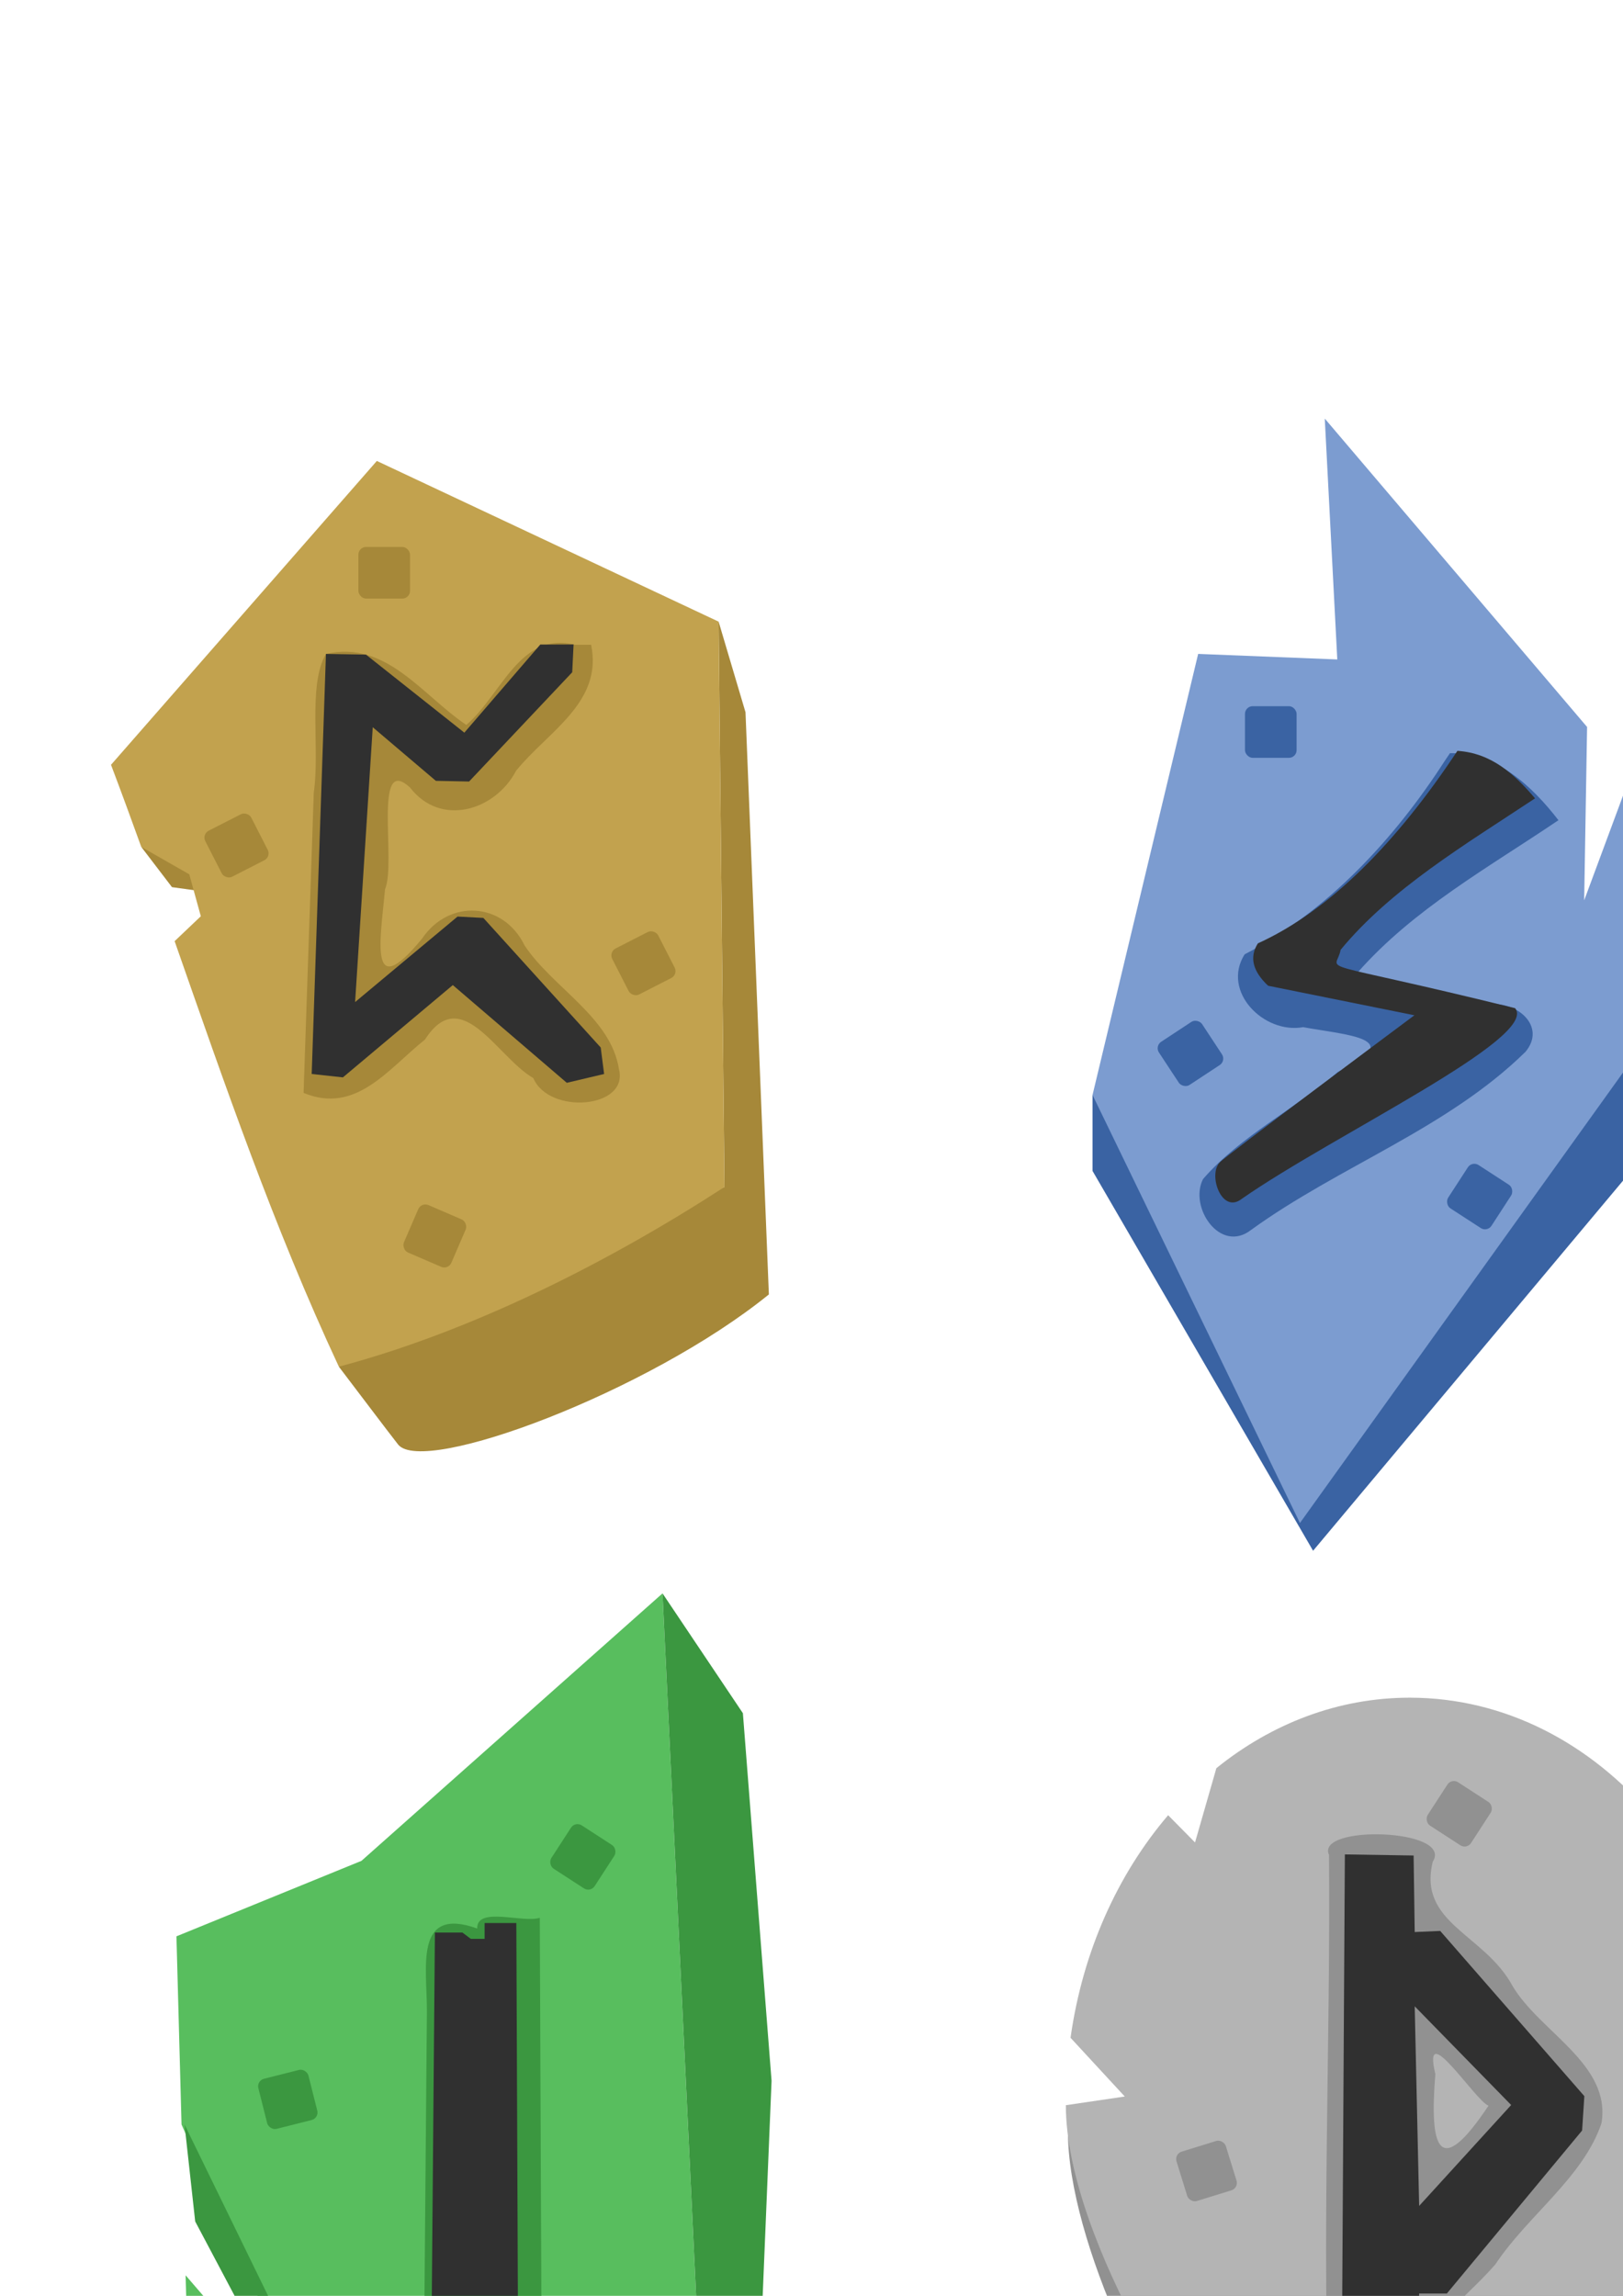 <?xml version="1.0" encoding="UTF-8" standalone="no"?>
<!-- Created with Inkscape (http://www.inkscape.org/) -->

<svg
   xmlns:dc="http://purl.org/dc/elements/1.1/"
   xmlns:cc="http://creativecommons.org/ns#"
   xmlns:rdf="http://www.w3.org/1999/02/22-rdf-syntax-ns#"
   xmlns:svg="http://www.w3.org/2000/svg"
   xmlns="http://www.w3.org/2000/svg"
   xmlns:sodipodi="http://sodipodi.sourceforge.net/DTD/sodipodi-0.dtd"
   xmlns:inkscape="http://www.inkscape.org/namespaces/inkscape"
   width="210mm"
   height="297mm"
   viewBox="0 0 210 297"
   version="1.1"
   id="svg7206"
   sodipodi:docname="runes.svg"
   inkscape:version="0.92.3 (2405546, 2018-03-11)">
  <defs
     id="defs7200" />
  <sodipodi:namedview
     id="base"
     pagecolor="#ffffff"
     bordercolor="#666666"
     borderopacity="1.0"
     inkscape:pageopacity="0.0"
     inkscape:pageshadow="2"
     inkscape:zoom="0.98994949"
     inkscape:cx="137.12984"
     inkscape:cy="488.55477"
     inkscape:document-units="mm"
     inkscape:current-layer="layer1"
     showgrid="false"
     inkscape:window-width="3200"
     inkscape:window-height="1675"
     inkscape:window-x="-13"
     inkscape:window-y="-13"
     inkscape:window-maximized="1" />
  <g
     inkscape:label="Calque 1"
     inkscape:groupmode="layer"
     id="layer1">
    <path
       style="fill:#a68839;fill-opacity:1;stroke:none;stroke-width:0.265px;stroke-linecap:butt;stroke-linejoin:miter;stroke-opacity:1"
       d="m 18.276,109.559 3.978,5.209 4.06,0.561 -1.173,-3.242 z"
       id="path7887"
       inkscape:connector-curvature="0"
       sodipodi:nodetypes="ccccc" />
    <path
       style="opacity:1;vector-effect:none;fill:#919191;fill-opacity:1;fill-rule:nonzero;stroke:none;stroke-width:3.189;stroke-linecap:butt;stroke-linejoin:miter;stroke-miterlimit:4;stroke-dasharray:none;stroke-dashoffset:0;stroke-opacity:1;paint-order:normal"
       d="m 230.988,276.8 c 4.907,35.223 -13.398,46.307 -28.39,52.698 -11.318,4.825 -33.261,0.721 -40.81,-6.254 -0.659,-0.582 -1.017,-18.126 -1.645,-18.748 -0.517,-0.511 -1.576,18.7 -2.071,18.163 -8.431,-9.15 -19.892,-32.663 -19.892,-46.916 0,-7.743 46.624,-2.712 49.93,-8.417 8.552,-14.756 -12.295,-39.23 5.429,-39.23 24.577,0 33.629,21.271 37.45,48.705 z"
       id="circle7875"
       inkscape:connector-curvature="0"
       sodipodi:nodetypes="sscccssss" />
    <path
       sodipodi:nodetypes="cccccc"
       inkscape:connector-curvature="0"
       id="path7807"
       d="m 225.274,117.461 0.189,16.82 -55.563,66.335 -28.537,-49.137 0,-9.827 z"
       style="fill:#3a63a3;fill-opacity:1;stroke:none;stroke-width:0.265px;stroke-linecap:butt;stroke-linejoin:miter;stroke-opacity:1" />
    <path
       inkscape:connector-curvature="0"
       id="path7766"
       d="m 92.982,80.42 0.756,73.138 c -15.623,6.663 -29.673,11.633 -49.893,23.246 2.564,3.366 6.227,8.229 7.684,10.089 3.317,4.021 32.371,-6.804 47.955,-19.437 L 96.461,92.144 Z"
       style="fill:#a68839;fill-opacity:1;stroke:none;stroke-width:0.265px;stroke-linecap:butt;stroke-linejoin:miter;stroke-opacity:1"
       sodipodi:nodetypes="ccccccc" />
    <path
       style="fill:#c2a24e;fill-opacity:1;stroke:none;stroke-width:0.265px;stroke-linecap:butt;stroke-linejoin:miter;stroke-opacity:1"
       d="M 48.759,59.631 14.363,98.94 c 1.338,3.533 2.637,7.074 3.913,10.619 l 6.214,3.547 1.494,5.427 -3.39,3.221 c 6.471,18.472 12.813,36.97 21.251,55.049 17.239,-4.588 34.87,-13.504 49.893,-23.246 L 92.982,80.42 Z"
       id="path7751"
       inkscape:connector-curvature="0"
       sodipodi:nodetypes="cccccccccc" />
    <path
       style="fill:#a68839;fill-opacity:1;stroke:none;stroke-width:0.959px;stroke-linecap:butt;stroke-linejoin:miter;stroke-opacity:1"
       d="m 74.376,83.416 c -7.104,-1.814 -9.531,6.536 -14.037,10.369 -5.761,-3.885 -10.367,-10.994 -18.166,-9.187 -2.378,4.029 -0.747,12.278 -1.574,17.939 -0.44,12.949 -0.876,25.898 -1.319,38.847 6.791,2.813 10.93,-3.097 15.71,-6.901 4.717,-7.384 9.347,2.316 14.013,4.982 2.04,4.785 12.35,3.933 11.088,-1.114 -1.026,-6.747 -8.528,-10.512 -12.214,-16.035 -2.727,-5.638 -9.76,-6.064 -13.252,-0.909 -7.041,8.589 -5.369,0.014 -4.805,-6.38 1.485,-3.431 -1.619,-17.675 3.253,-13.125 3.927,5.088 10.971,3.01 13.701,-2.186 4.09,-5.071 11.268,-8.828 9.709,-16.307 -0.702,0.002 -1.405,0.004 -2.107,0.006 z"
       id="path7891"
       inkscape:connector-curvature="0" />
    <path
       style="fill:#303030;fill-opacity:1;stroke:none;stroke-width:0.983px;stroke-linecap:butt;stroke-linejoin:miter;stroke-opacity:1"
       d="m 74.216,83.369 -4.309,0.012 -9.825,11.4 -12.729,-10.096 -5.179,-0.088 -1.844,54.34 4.038,0.439 14.222,-11.939 14.748,12.641 4.828,-1.141 -0.439,-3.424 -15.187,-16.767 -3.336,-0.175 -13.256,11.061 2.282,-35.554 8.164,6.935 4.302,0.088 13.344,-14.134 z"
       id="path7764"
       inkscape:connector-curvature="0"
       sodipodi:nodetypes="ccccccccccccccccccc" />
    <rect
       style="opacity:1;vector-effect:none;fill:#a68839;fill-opacity:1;fill-rule:nonzero;stroke:none;stroke-width:3;stroke-linecap:butt;stroke-linejoin:miter;stroke-miterlimit:4;stroke-dasharray:none;stroke-dashoffset:0;stroke-opacity:1;paint-order:normal"
       id="rect7768"
       width="6.682"
       height="6.682"
       x="46.371"
       y="70.756"
       rx="1" />
    <rect
       rx="1"
       y="107.979"
       x="-25.87"
       height="6.682"
       width="6.682"
       id="rect7770"
       style="opacity:1;vector-effect:none;fill:#a68839;fill-opacity:1;fill-rule:nonzero;stroke:none;stroke-width:3;stroke-linecap:butt;stroke-linejoin:miter;stroke-miterlimit:4;stroke-dasharray:none;stroke-dashoffset:0;stroke-opacity:1;paint-order:normal"
       transform="rotate(-27.072)" />
    <rect
       transform="rotate(-27.072)"
       style="opacity:1;vector-effect:none;fill:#a68839;fill-opacity:1;fill-rule:nonzero;stroke:none;stroke-width:3;stroke-linecap:butt;stroke-linejoin:miter;stroke-miterlimit:4;stroke-dasharray:none;stroke-dashoffset:0;stroke-opacity:1;paint-order:normal"
       id="rect7772"
       width="6.682"
       height="6.682"
       x="14.08"
       y="145.507"
       rx="1" />
    <rect
       rx="1"
       y="121.183"
       x="111.655"
       height="6.682"
       width="6.682"
       id="rect7774"
       style="opacity:1;vector-effect:none;fill:#a68839;fill-opacity:1;fill-rule:nonzero;stroke:none;stroke-width:3;stroke-linecap:butt;stroke-linejoin:miter;stroke-miterlimit:4;stroke-dasharray:none;stroke-dashoffset:0;stroke-opacity:1;paint-order:normal"
       transform="rotate(23.337)" />
    <path
       style="fill:#7c9cd0;fill-opacity:1;stroke:none;stroke-width:0.265px;stroke-linecap:butt;stroke-linejoin:miter;stroke-opacity:1"
       d="m 171.412,54.15 33.941,39.895 -0.377,22.43 5.909,-15.927 14.388,16.913 -57.074,79.564 -26.836,-55.373 13.667,-57.058 18.002,0.717 z"
       id="path7790"
       inkscape:connector-curvature="0"
       sodipodi:nodetypes="cccccccccc" />
    <path
       style="fill:#3a63a3;fill-opacity:1;stroke:none;stroke-width:0.93px;stroke-linecap:butt;stroke-linejoin:miter;stroke-opacity:1"
       d="m 186.944,98.421 c -6.556,10.167 -15.192,19.486 -25.904,25.041 -3.024,4.81 2.506,10.336 7.573,9.418 5.51,1.025 13.863,1.408 4.501,5.787 -5.573,4.83 -12.636,8.3 -17.453,13.865 -1.858,3.646 2.223,9.67 6.207,6.586 11.416,-8.271 25.397,-13.104 35.521,-23.055 2.726,-3.286 -1.101,-6.578 -4.732,-6.117 -5.511,-1.5 -11.98,-2.51 -17.02,-4.11 7.252,-8.253 17.016,-13.641 26.01,-19.729 -3.422,-4.42 -8.047,-8.779 -14.035,-8.674 l -0.561,0.828 z"
       id="path13402"
       inkscape:connector-curvature="0" />
    <path
       style="fill:#303030;fill-opacity:1;stroke:none;stroke-width:0.93px;stroke-linecap:butt;stroke-linejoin:miter;stroke-opacity:1"
       d="m 188.574,97.135 c 4.429,0.292 7.367,3.007 10.046,6.144 -9.076,6.013 -18.619,11.676 -25.156,19.593 -0.589,3.181 -4.48,0.882 22.582,7.555 3.076,3.869 -23.579,16.439 -35.368,24.658 -2.616,2.065 -4.434,-3.194 -2.823,-4.732 0.083,-0.332 25.156,-19.012 25.156,-19.012 l -18.929,-3.819 c -1.951,-1.827 -2.477,-3.653 -1.328,-5.48 9.374,-4.269 17.996,-13.113 25.82,-24.907 z"
       id="path7805"
       inkscape:connector-curvature="0"
       sodipodi:nodetypes="cccccccccc" />
    <rect
       rx="1"
       y="91.356"
       x="161.087"
       height="6.682"
       width="6.682"
       id="rect7809"
       style="opacity:1;vector-effect:none;fill:#3a63a3;fill-opacity:1;fill-rule:nonzero;stroke:none;stroke-width:3;stroke-linecap:butt;stroke-linejoin:miter;stroke-miterlimit:4;stroke-dasharray:none;stroke-dashoffset:0;stroke-opacity:1;paint-order:normal" />
    <rect
       style="opacity:1;vector-effect:none;fill:#3a63a3;fill-opacity:1;fill-rule:nonzero;stroke:none;stroke-width:3;stroke-linecap:butt;stroke-linejoin:miter;stroke-miterlimit:4;stroke-dasharray:none;stroke-dashoffset:0;stroke-opacity:1;paint-order:normal"
       id="rect7811"
       width="6.682"
       height="6.682"
       x="50.427"
       y="195.169"
       rx="1"
       transform="rotate(-33.345)" />
    <rect
       rx="1"
       y="22.271"
       x="241.526"
       height="6.682"
       width="6.682"
       id="rect7813"
       style="opacity:1;vector-effect:none;fill:#3a63a3;fill-opacity:1;fill-rule:nonzero;stroke:none;stroke-width:3;stroke-linecap:butt;stroke-linejoin:miter;stroke-miterlimit:4;stroke-dasharray:none;stroke-dashoffset:0;stroke-opacity:1;paint-order:normal"
       transform="rotate(32.985)" />
    <path
       style="fill:#58be5e;fill-opacity:1;stroke:none;stroke-width:0.208px;stroke-linecap:butt;stroke-linejoin:miter;stroke-opacity:1"
       d="m 22.83,250.495 0.659,24.343 17.333,39.004 -16.805,-19.495 0.253,9.355 -4.758,21.629 72.186,5.613 -5.974,-124.815 -38.955,34.601 z"
       id="path7815"
       inkscape:connector-curvature="0"
       sodipodi:nodetypes="cccccccccc" />
    <path
       inkscape:connector-curvature="0"
       id="path7817"
       d="m 85.723,206.128 5.974,124.815 -72.186,-5.613 22.49,7.751 49.939,6.147 8.857,-4.614 -2.599,-25.883 1.635,-39.54 L 96.122,221.63 Z"
       style="fill:#3b9740;fill-opacity:1;stroke:none;stroke-width:0.21px;stroke-linecap:butt;stroke-linejoin:miter;stroke-opacity:1"
       sodipodi:nodetypes="cccccccccc" />
    <path
       style="fill:#3b9740;stroke:none;stroke-width:0.265px;stroke-linecap:butt;stroke-linejoin:miter;stroke-opacity:1;fill-opacity:1"
       d="m 23.876,274.838 1.38,12.541 9.488,17.907 8.157,8.556 z"
       id="path7819"
       inkscape:connector-curvature="0" />
    <path
       style="fill:#3b9740;fill-opacity:1;stroke:none;stroke-width:1.084px;stroke-linecap:butt;stroke-linejoin:miter;stroke-opacity:1"
       d="m 61.745,249.483 c -8.258,-2.957 -6.459,5.155 -6.508,10.826 -0.163,19.112 -0.326,38.224 -0.49,57.336 5.906,-0.459 9.222,1.674 15.385,0.959 -0.095,-23.503 -0.194,-47.005 -0.289,-70.508 -2.214,0.721 -8.162,-1.517 -8.098,1.387 z"
       id="path13406"
       inkscape:connector-curvature="0" />
    <path
       style="fill:#303030;fill-opacity:1;stroke:none;stroke-width:1.084px;stroke-linecap:butt;stroke-linejoin:miter;stroke-opacity:1"
       d="m 56.272,250.005 h 3.558 l 1.095,0.821 h 1.779 v -2.053 h 4.105 l 0.274,66.507 h -4.653 v -1.916 h -1.779 v 0.958 h -4.927 z"
       id="path7832"
       inkscape:connector-curvature="0" />
    <rect
       transform="rotate(32.985)"
       style="opacity:1;vector-effect:none;fill:#3b9740;fill-opacity:1;fill-rule:nonzero;stroke:none;stroke-width:3;stroke-linecap:butt;stroke-linejoin:miter;stroke-miterlimit:4;stroke-dasharray:none;stroke-dashoffset:0;stroke-opacity:1;paint-order:normal"
       id="rect7834"
       width="6.682"
       height="6.682"
       x="190.698"
       y="157.099"
       rx="1" />
    <rect
       rx="1"
       y="269.12"
       x="-33.553"
       height="6.682"
       width="6.682"
       id="rect7836"
       style="opacity:1;vector-effect:none;fill:#3b9740;fill-opacity:1;fill-rule:nonzero;stroke:none;stroke-width:3;stroke-linecap:butt;stroke-linejoin:miter;stroke-miterlimit:4;stroke-dasharray:none;stroke-dashoffset:0;stroke-opacity:1;paint-order:normal"
       transform="rotate(-14.135)" />
    <rect
       transform="rotate(6.213)"
       style="opacity:1;vector-effect:none;fill:#3b9740;fill-opacity:1;fill-rule:nonzero;stroke:none;stroke-width:3;stroke-linecap:butt;stroke-linejoin:miter;stroke-miterlimit:4;stroke-dasharray:none;stroke-dashoffset:0;stroke-opacity:1;paint-order:normal"
       id="rect7838"
       width="6.682"
       height="6.682"
       x="108.736"
       y="301.376"
       rx="1" />
    <path
       style="opacity:1;vector-effect:none;fill:#b4b4b4;fill-opacity:1;fill-rule:nonzero;stroke:none;stroke-width:3.265;stroke-linecap:butt;stroke-linejoin:miter;stroke-miterlimit:4;stroke-dasharray:none;stroke-dashoffset:0;stroke-opacity:1;paint-order:normal"
       d="m 226.912,272.342 c 0,29.117 -19.924,52.721 -44.5,52.721 -7.657,0 -20.905,-3.13 -21.154,-6.326 l -1.116,-14.349 -2.986,11.367 c -0.493,1.877 -19.245,-25.408 -19.245,-43.414 l 7.623,-1.124 -7.017,-7.597 c 1.571,-11.18 6.112,-21.171 12.629,-28.795 l 3.479,3.525 2.761,-9.609 c 7.131,-5.756 15.746,-9.12 25.026,-9.12 24.577,0 44.5,23.604 44.5,52.721 z"
       id="path7873"
       inkscape:connector-curvature="0"
       sodipodi:nodetypes="ssscsccccccss" />
    <path
       style="fill:#919191;fill-opacity:1;stroke:none;stroke-width:1.134px;stroke-linecap:butt;stroke-linejoin:miter;stroke-opacity:1"
       d="m 171.962,239.965 c 0.206,24.739 -0.992,49.649 0.06,74.286 4.09,0.408 16.04,2.978 13.514,-5.379 -1.636,-8.712 3,-10.227 7.964,-15.962 4.145,-6.255 11.398,-11.272 13.719,-18.254 1.259,-7.649 -7.973,-11.746 -11.527,-17.766 -3.633,-6.711 -12.285,-8.075 -10.302,-16.058 2.713,-4.283 -15.215,-4.807 -13.43,-0.867 z m 20.636,32.438 c -6.422,9.656 -7.668,5.507 -6.878,-4.076 -1.783,-7.51 5.172,3.461 6.878,4.076 z"
       id="path13414"
       inkscape:connector-curvature="0" />
    <g
       id="g7868"
       style="fill:#303030;fill-opacity:1"
       transform="matrix(4.287,0,0,4.287,-604.053,-877.411)">
      <path
         style="fill:#303030;fill-opacity:1;stroke:none;stroke-width:1px;stroke-linecap:butt;stroke-linejoin:miter;stroke-opacity:1"
         d="m 684.883,983.498 -0.379,63.514 0.127,0.504 8.082,-0.379 0.631,-13.637 H 696.5 l 15.404,-18.562 0.254,-3.914 -16.416,-18.812 -2.904,0.125 -0.125,-8.713 z m 7.955,17.299 10.986,11.238 -10.48,11.49 z"
         transform="scale(0.265)"
         id="path7862"
         inkscape:connector-curvature="0" />
    </g>
    <rect
       rx="1"
       y="90.689"
       x="282.778"
       height="6.682"
       width="6.682"
       id="rect7879"
       style="opacity:1;vector-effect:none;fill:#919191;fill-opacity:1;fill-rule:nonzero;stroke:none;stroke-width:3;stroke-linecap:butt;stroke-linejoin:miter;stroke-miterlimit:4;stroke-dasharray:none;stroke-dashoffset:0;stroke-opacity:1;paint-order:normal"
       transform="rotate(32.985)" />
    <rect
       transform="rotate(-17.189)"
       style="opacity:1;vector-effect:none;fill:#919191;fill-opacity:1;fill-rule:nonzero;stroke:none;stroke-width:3;stroke-linecap:butt;stroke-linejoin:miter;stroke-miterlimit:4;stroke-dasharray:none;stroke-dashoffset:0;stroke-opacity:1;paint-order:normal"
       id="rect7883"
       width="6.682"
       height="6.682"
       x="62.799"
       y="311.101"
       rx="1" />
    <rect
       rx="1"
       y="282.992"
       x="228.76"
       height="6.682"
       width="6.682"
       id="rect7885"
       style="opacity:1;vector-effect:none;fill:#919191;fill-opacity:1;fill-rule:nonzero;stroke:none;stroke-width:3;stroke-linecap:butt;stroke-linejoin:miter;stroke-miterlimit:4;stroke-dasharray:none;stroke-dashoffset:0;stroke-opacity:1;paint-order:normal"
       transform="rotate(6.593)" />
    <g
       transform="matrix(4.287,0,0,4.287,-604.053,-877.411)"
       style="fill:#303030;fill-opacity:1"
       id="g13416" />
  </g>
</svg>

